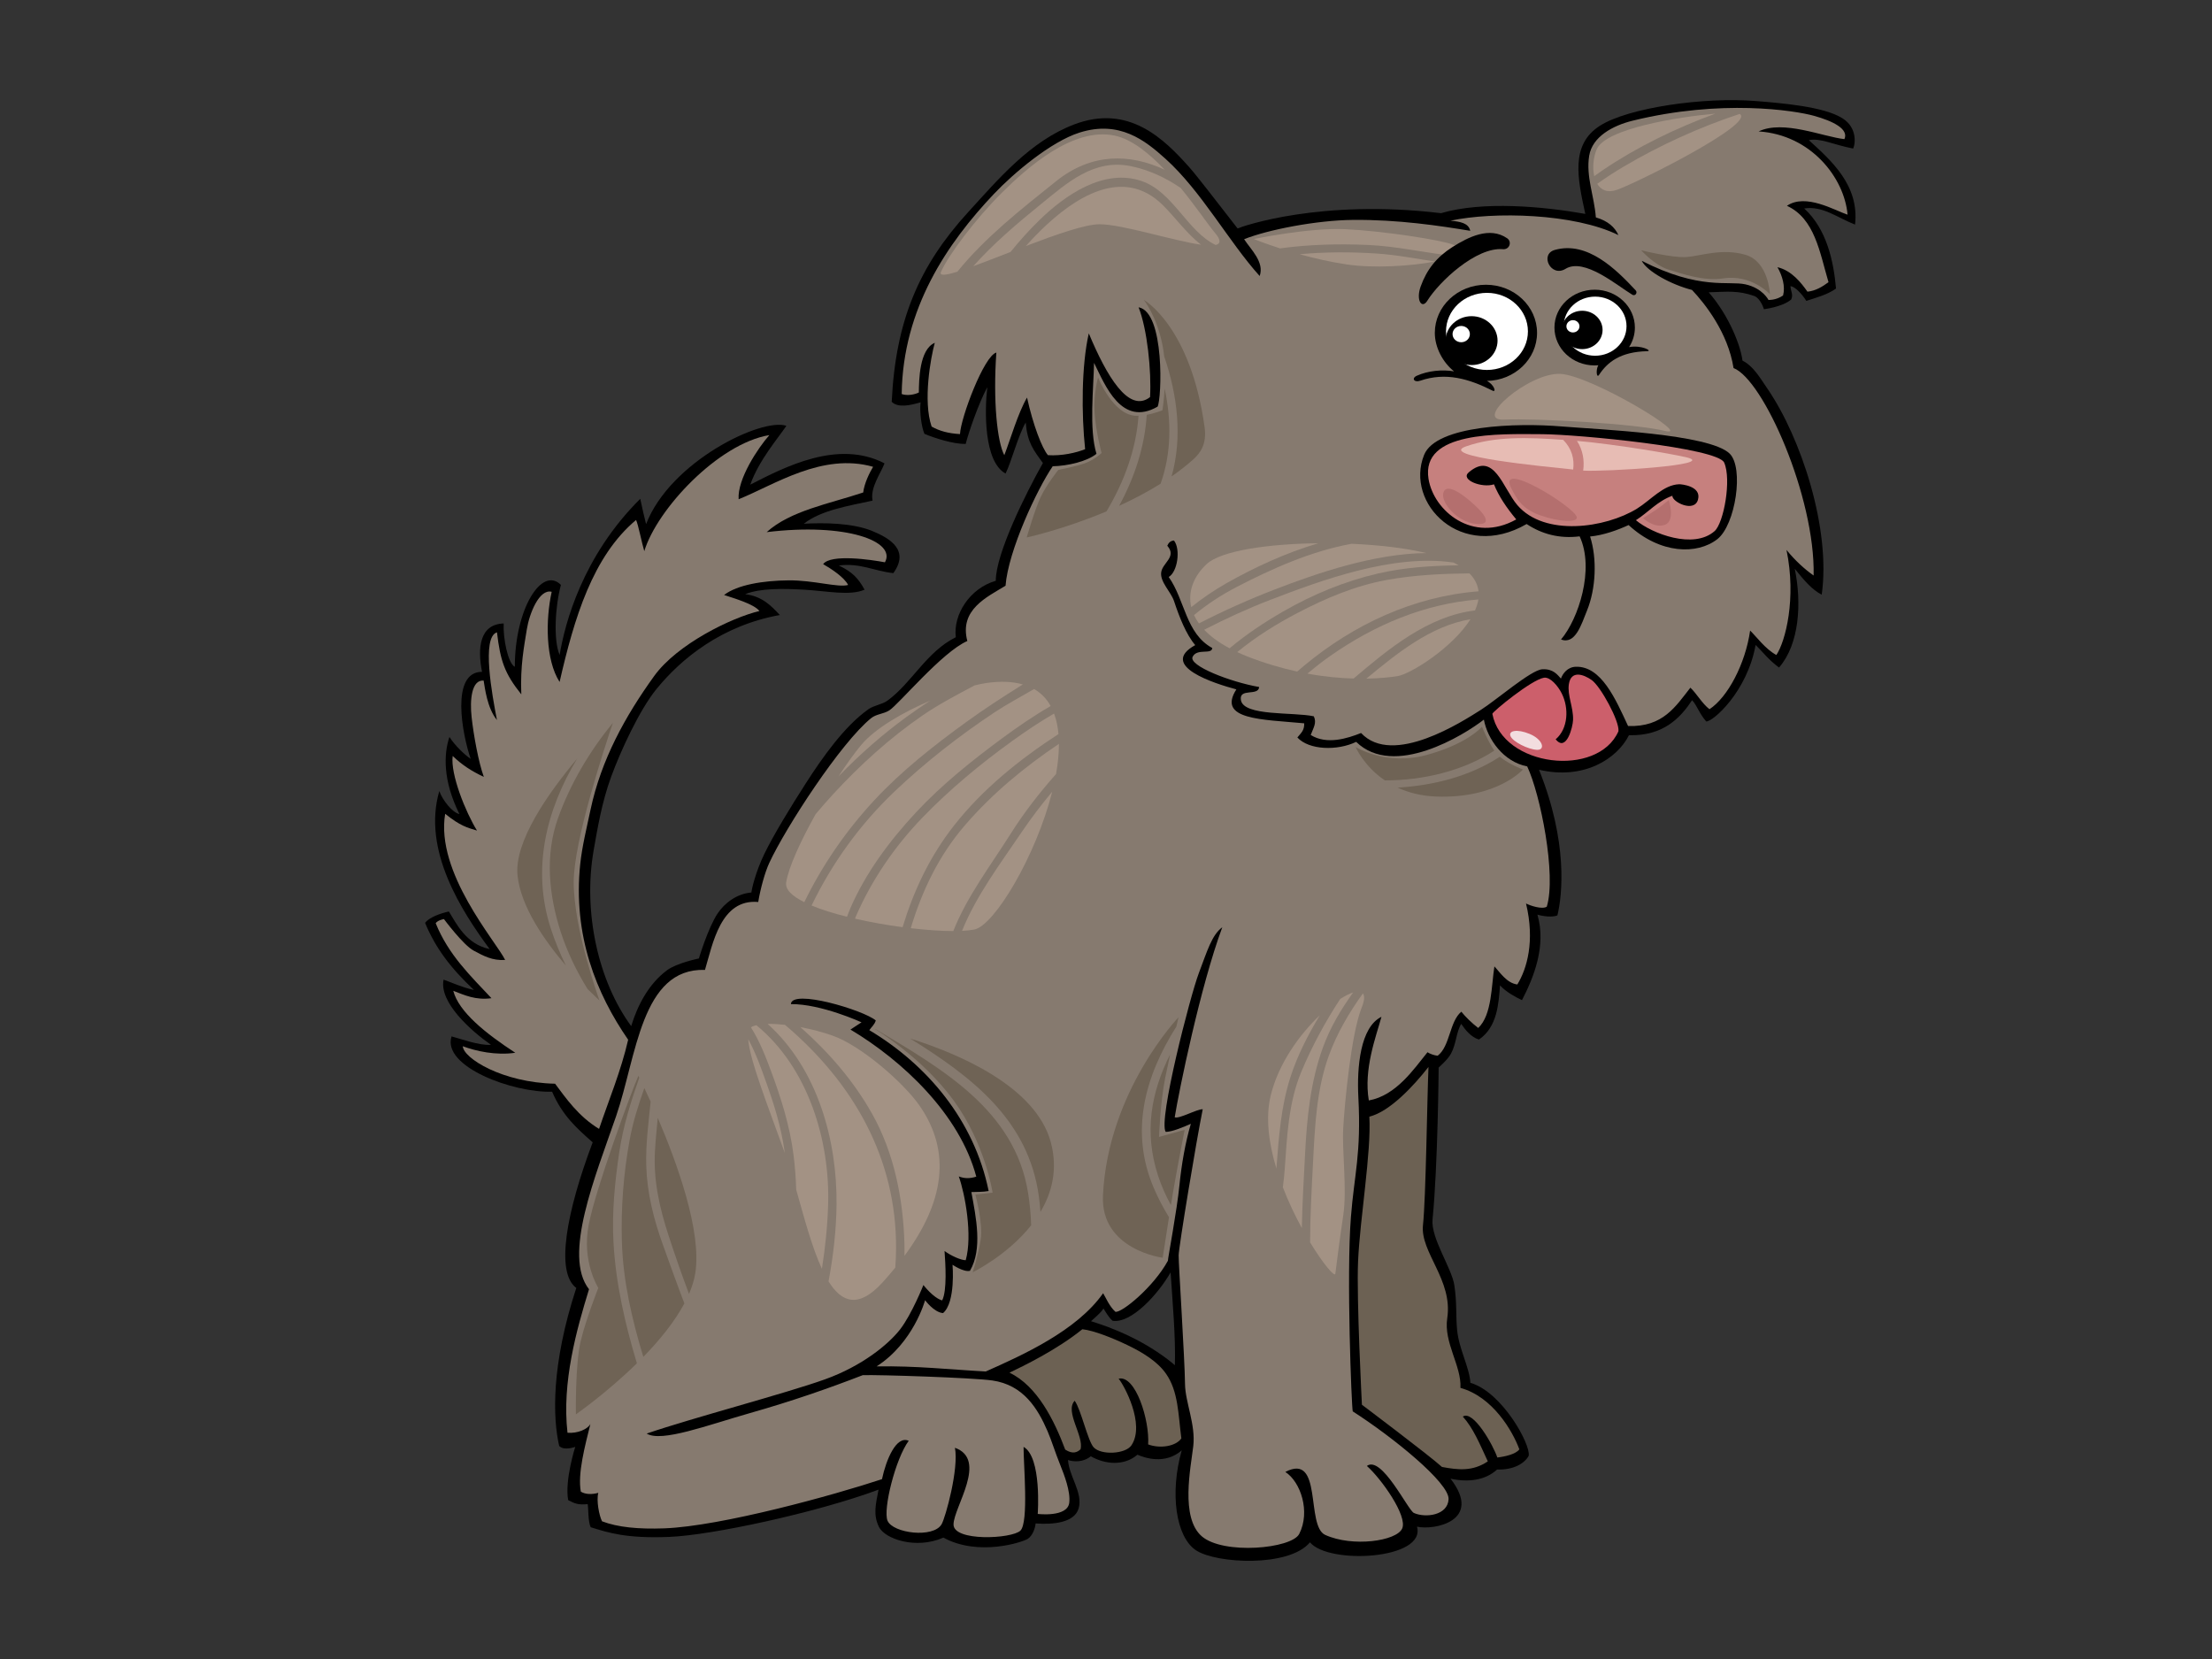 <?xml version="1.0" encoding="utf-8"?>
<!-- Generator: Adobe Illustrator 17.0.0, SVG Export Plug-In . SVG Version: 6.00 Build 0)  -->
<!DOCTYPE svg PUBLIC "-//W3C//DTD SVG 1.1//EN" "http://www.w3.org/Graphics/SVG/1.1/DTD/svg11.dtd">
<svg version="1.1" id="Layer_1" xmlns="http://www.w3.org/2000/svg" xmlns:xlink="http://www.w3.org/1999/xlink" x="0px" y="0px"
	 width="800px" height="600px" viewBox="0 0 800 600" enable-background="new 0 0 800 600" xml:space="preserve">
<rect x="0" y="0" width="800" height="600" fill="#333333" stroke="none"/>
<g>
	<path fill-rule="evenodd" clip-rule="evenodd" d="M670.904,81.225c1.599-14.188-8.57-23.12-16.719-30.541
		c4.251-0.827,8.548,1.559,16.012,3.046c0.657-1.063,1.863-7.328-3.814-10.932c-6.867-4.353-22.549-5.53-31.225-6.248
		c-18.82-1.551-46.168,2.375-56.464,8.889c-10.861,6.861-8.13,19.214-5.35,31.917c-15.347-2.704-36.987-4.709-52.183-0.258
		c-43.519-5.193-71.737,4.702-73.57,5.526c-7.459-9.579-14.621-18.94-17.464-22.134c-9.085-10.182-21.889-23.04-41.737-15.454
		c-15.879,6.079-27.376,19.787-38.264,31.711C332.384,96.168,323.91,116,322.499,145.308c2.245,2.305,6.711,1.289,10.444,0.201
		c-0.404,3.605,0.333,8.943,1.391,11.395c3.787,1.581,10.381,3.694,14.913,3.665c1.135-4.428,4.714-14.775,7.817-20.529
		c-0.966,8.451-1.296,26.867,6.608,31.221c2.038-3.971,4.559-13.839,7.287-18.45c0.622,7.279,2.78,9.936,6.229,14.64
		c-6.098,10.818-17.079,32.79-17.046,42.601c-9.44,2.704-15.472,12.269-14.462,20.409c-10.602,5.26-15.857,16.446-24.677,22.905
		c-1.923,1.413-4.908,1.716-6.908,3.122c-8.747,6.15-16.918,17.87-22.563,26.659c-5.634,8.744-11.811,18.908-15.063,25.612
		c-3.252,6.701-4.616,12.86-4.712,14.023c-5.268,0.438-9.691,3.796-12.217,7.581c-3.451,5.155-6.78,16.28-6.78,16.28
		s-7.98,1.615-11.543,4.27c-6.611,4.941-10.624,12.614-12.935,20.19c-11.89-16.18-17.535-41.198-13.549-63.768
		c1.309-7.336,2.865-17.087,6.33-26.501c3.375-9.2,10.149-23.984,16.334-31.6c8.913-10.987,23.668-23.046,44.645-26.801
		c-2.999-3.206-6.376-6.815-12.55-7.538c5.377-2.176,13.598-2.072,21.553-1.617c7.868,0.461,16.424,2.296,21.638-0.016
		c-2.253-4.091-4.349-6.364-9.303-8.743c7.721-0.993,12.741,2.001,19.698,2.761c5.912-8.156-0.922-12.496-7.661-15.261
		c-7.121-2.918-17.594-3.012-24.71-2.6c6.169-4.844,15.737-6.394,24.874-8.359c-0.968-4.686,3.061-10.064,4.322-13.482
		c-16.844-8.734-36.163,1.36-48.557,7.702c3.178-8.912,9.985-16.696,13.063-21.275c-8.837-3.064-42.007,12.872-50.74,35.556
		c-0.589-2.398-1.457-5.95-2.109-9.158c-20.904,20.755-27.285,45.149-29.157,56.472c-2.292-5.347-1.645-17.556,0.467-25.34
		c-6.902-6.935-16.675,8.675-16.675,29.621c-2.543-1.28-4.305-10.538-4.03-15.674c-8.714,0.262-9.535,8.922-7.827,17.489
		c-11.511,0-7.134,22.739-4.103,31.495c-2.245-1.572-5.563-4.665-7.691-7.934c-2.076,6.118-2.417,15.771,3.615,27.874
		c-2.576-0.51-6.136-5.057-7.274-8.313c-6.267,21.436,8.209,43.596,18.211,57.156c-8.578-1.82-11.996-9.177-14.757-13.603
		c-2.859,0.619-7.175,2.116-8.591,4.122c3.765,9.137,9.312,16.413,17.668,24.265c-4.212-0.915-7.636-2.544-10.981-3.736
		c-1.711,8.167,9.895,18.521,17.144,23.574c-4.357,0.322-11.11-2.245-14.263-3.05c-3.533,11.006,22.369,20.454,36.362,20.006
		c3.746,8.638,8.823,13.161,14.681,18.307c-9.549,25.324-13.53,47.014-5.934,52.669c-9.123,27.896-8.518,46.994-6.182,57.146
		c1.768,1.853,5.808,0.327,5.808,0.327s-3.841,11.982-2.57,19.242c2.161,1.168,3.593,1.836,7.069,1.457
		c0.319,1.926,0.101,6.324,1.088,8.365c6.504,1.994,12.689,4.087,28.197,3.508c15.513-0.573,53.747-8.853,75.909-17.103
		c-1.069,5.508-1.986,9.096,0.139,13.464c2.125,4.382,13.388,8.253,23.299,3.882c12.801,6.965,28.821,1.604,30.565,0.42
		c1.746-1.178,2.649-3.82,2.802-5.544c6.327,0.467,14.089-0.237,15.573-5.489c1.593-5.623-3.517-11.631-3.855-17.458
		c1.877,0.663,5.429,0.947,8.239-1.348c5.102,2.924,11.994,3.62,16.864-0.562c2.734,1.168,10.015,3.667,16.031-1.58
		c-4.39,15.368-2.172,31.339,5.184,36.169c7.344,4.823,33.621,6.207,41.181-2.9c6.872,8.182,42.089,6.177,38.708-5.669
		c6.038,1.394,24.025-1.959,12.138-17.354c6.504,1.419,12.653,0.557,16.831-3.315c5.969,0.205,9.964-2.215,11.448-4.976
		c0.731-4.087-9.582-23.01-21.092-26.372c-0.36-5.645-4.125-12.206-4.796-19.008c-0.543-5.47-0.014-9.573-1.009-16.26
		c-0.917-6.218-8.553-17.027-7.885-23.856c1.934-19.475,2.205-54.907,2.205-54.907s3.312-2.892,4.447-4.99
		c1.953-3.599,1.885-7.784,3.716-10.801c1.342,2.011,3.522,4.813,6.417,5.669c6.63-4.54,7.11-12.943,7.609-19.6
		c2.153,2.41,5.893,4.392,7.947,5.342c4.128-7.962,8.911-19.536,5.588-30.909c3.653,1.009,6.264,0.715,7.23,0.248
		c1.771-7.338,3.877-26.415-6.657-52.662c16.23,3.807,28.259-3.964,32.526-12.483c12.574,0.32,18.699-6.428,22.838-12.667
		c1.847,1.978,2.442,4.586,5.102,7.69c2.368,0.16,14.815-10.673,17.87-27.681c2.736,2.685,4.6,5.319,8.471,8.182
		c7.367-8.449,8.253-23.316,5.689-35.719c3.328,4.099,6.111,7.48,9.745,9.374c3.383-23.856-7.5-56.792-19.581-74.442
		c-2.96-4.33-5.132-8.189-9.08-10.232c-0.559-4.914-4.543-15.853-12.204-24.691c7.118-0.239,10.558-0.685,16.378,1.304
		c2.395,0.822,3.593,4.806,3.593,4.806s6.654-0.775,9.866-3.51c0.835-1.838-0.213-2.971-0.27-4.841
		c1.67,0.232,4.049,2.682,5.735,5.344c3.896-1.254,7.773-2.319,10.741-4.47c-0.887-9.902-3.345-21.478-11.513-28.955
		C659.246,74.359,664.566,78.779,670.904,81.225z M424.91,493.732c-8.253-6.987-18.912-12.395-30.333-15.898
		c0.873-0.854,3.738-3.14,4.493-4.608c0.638,0.919,1.738,3.072,3.301,4.444c6.761,1.094,16.569-9.691,20.989-17.496
		C424.064,470.828,425.226,483.695,424.91,493.732z"/>
	<path fill-rule="evenodd" clip-rule="evenodd" fill="#867A6F" d="M574.749,56.346c1.116-6.942,8.605-10.944,15.644-12.68
		c32.145-7.917,58.677-3.715,65.648-1.786c6.979,1.941,12.665,4.818,11.019,8.435c-7.882-0.874-22.072-7.058-31.034-2.787
		c18.961,1.232,31.015,16.776,32.174,30.117c-4.554-1.501-15.188-7.867-21.927-3.21c10.062,4.607,11.827,16.761,15.033,27.621
		c-2.215,1.633-4.622,3.127-7.609,3.429c-2.229-3.137-5.661-7.631-10.856-8.852c1.822,3.168,2.884,7.002,2.032,10.227
		c-2.567,1.794-5.279,1.611-5.279,1.611s-2.112-4.26-8.351-5.635c-6.25-1.383-16.443,2.221-37.486-8.507
		c1.896,3.789,10.575,8.589,18.187,10.537c4.701,4.964,12.995,15.45,15.019,28.246c10.763,4.129,29.563,46.606,28.963,75.027
		c-3.149-2.186-6.758-5.458-9.811-9.246c3.64,17.592-0.379,33.103-3.669,37.997c-4.014-2.174-7.233-6.672-9.486-8.838
		c-1.716,12.074-8.138,24.168-14.703,28.442c-2.657-2.034-4.693-5.735-6.905-7.784c-5.323,6.735-9.814,14.279-22.533,13.869
		c-4.526-9.76-9.688-21.741-18.931-21.439c-2.957,0.101-4.703,2.445-5.353,4.276c-1.258-1.356-2.786-3.622-6.807-3.361
		c-4.024,0.263-16.702,11.24-22.069,14.621c-6.627,4.177-31.907,20.709-43.407,8.423c-4.968,1.966-12.386,4.349-18.214,0.712
		c1.04-2.728,2.229-4.376,1.124-6.751c-7.317-1.603-25.354,0.049-26.363-5.853c-0.767-4.528,6.327-1.297,6.597-4.744
		c-10.346-1.792-25.689-7.727-24.058-10.938c1.626-3.213,6.913-0.619,7.096-3.163c-9.639-5.26-9.827-17.349-15.756-25.689
		c3.165-1.802,4.393-9.945,1.915-13.195c-1.361,0.098-1.991,0.906-2.431,1.895c3.577,4.053-1.773,6.156-2.204,9.647
		c-0.442,3.481,3.528,7.003,4.652,10.382c1.877,5.668,4.33,11.987,7.658,15.904c-13.453,7.474,7.102,13.936,14.88,16.011
		c-7.099,11.07,9.372,10.841,24.543,12.273c0.049,2.559-0.999,3.335-2.48,5.125c4.234,4.588,14.446,4.867,21.27,1.585
		c13.606,13.281,38.998-2.447,46.187-8.046c1.315,7.1,7.072,15.255,15.666,16.926c4.755,10.051,10.616,39.249,7.077,50.74
		c-1.73,1.053-5.961-0.377-7.508-1.168c3.282,13.622,0.325,23.655-3.138,29.288c-3.814-0.442-6.359-4.493-8.297-6.531
		c-1.097,6.836-0.849,17.619-5.858,22.265c-2.278-1.741-4.709-4.125-6.098-5.89c-4.316,3.566-4.068,12.539-8.572,15.936
		c-1.359-0.153-2.857-0.728-3.667-1.271c-4.919,6.054-11.317,15.655-21.221,17.439c-1.929-11.363,2.592-23.021,4.573-30.256
		c-7.661,3.746-8.924,18.167-8.357,29.078c1.075,20.59-1.468,27.714-2.69,43.325c-1.67,21.229,0.24,68.567,0.655,70.299
		c14.474,9.273,34.949,25.861,34.665,31.762c-0.284,5.898-8.392,6.845-12.544,4.982c-2.155-0.977-11.658-20.967-17.008-17.002
		c5.189,4.583,14.812,18.091,12.768,22.636c-2.046,4.545-17.914,6.804-27.831,2.305c-7.14-3.247-0.756-29.924-14.427-22.773
		c5.565,3.588,9.145,14.397,5.023,22.427c-2.753,5.35-27.422,7.612-35.246,0.84c-7.811-6.774-3.975-24.814-3.067-32.606
		c0.906-7.795-2.903-15.87-2.985-22.44c-0.098-9.191-2.352-43.537-2.305-46.58c0.046-3.034,6.36-41.232,8.714-52.822
		c-2.095-0.079-8.526,3.593-10.138,2.911c1.528-9.503,9.262-47.325,17.213-68.736c-3.812,2.829-5.424,8.525-8.518,16.675
		c-3.086,8.148-14.746,53.37-11.942,57.346c2.398-0.025,6.561-1.809,9.085-2.925c-2.016,6.829-3.383,14.784-4.122,22.192
		c-0.898,9.126-4.172,26.377-4.18,27.348c-5.192,9.505-16.675,18.885-18.983,18.454c-2.245-2.041-3.484-5.192-4.445-6.723
		c-9.505,13.573-29.228,22.443-42.446,28.303c-13.178-0.707-24.936-2.068-39.475-1.842c13.377-8.564,17.532-23.935,17.532-23.935
		s3.23,4.423,6.499,4.665c4.611-3.939,3.429-17.477,3.429-17.477s4.043,2.742,6.297,2.191c4.619-7.877,2.202-19.365,0.51-28.489
		c1.896-0.057,4.275-0.019,6.259-0.377c-5.241-25.632-22.304-45.715-43.164-58.177c0.723-1.067,1.921-2,2.335-3.517
		c-4.42-3.735-30.376-11.524-30.701-5.907c11.009-0.082,25.548,6.594,25.548,6.594s-2.518,1.667-3.997,2.616
		c18.689,11.148,39.462,30.519,45.505,53.196c-2.39,0.753-4.362,0.696-6.332-0.087c2.292,6.395,5.02,21.395,2.51,30.311
		c-1.776-0.022-5.315-1.599-7.661-3.342c0.327,4.573,0.971,14.293-0.857,17.878c-3.197-0.859-6.782-5.568-6.782-5.568
		s-4.188,10.564-8.422,16.037c-4.237,5.459-13.819,13.298-27.187,18.08c-14.329,5.14-48.105,13.993-64.472,19.611
		c5.29,3.293,22.069-3.061,37.377-7.418c15.303-4.349,28.431-8.932,40.766-13.707c5.699-0.202,39.909,0.919,46.842,1.918
		c11.273,1.615,16.443,10.133,19.99,18.334c1.531,3.56,2.728,7.617,4.63,12.315c1.364,3.419,3.73,9.437,3.22,13.587
		c-0.655,5.348-11.396,4.035-11.396,4.035s1.514-20.535-5.124-24.254c-0.063,5.918,1.94,27.307-1.146,30.295
		c-3.097,2.982-24.279,4.024-24.186-2.262c0.093-6.286,12.504-23.43,0.507-27.708c1.457,7.634-3.408,25.182-4.807,27.64
		c-2.952,5.164-17.619,3.287-19.559-1.242c-1.721-4.041,2.845-22.404,7.653-28.919c-4.483-2.052-8.176,6.845-9.666,13.873
		c-17.24,5.719-58.109,17.03-78.743,17.791c-9.393,0.338-16.792-0.379-22.5-2.546c-1.053-2.035-2.109-7.538-1.353-10.294
		c-2.341,0.646-4.701,0.584-6.324-0.44c-1.203-6.518,1.506-16.517,3.462-24.481c-0.958,1.91-4.706,3.514-8.283,3.181
		c-2.087-18.285,3.298-37.303,7.781-51.9c-9.576-12.152,2.333-40.935,9.781-62.546c7.448-21.6,9.047-53.687,32.158-52.945
		c2.818-9.4,5.65-25.771,19.262-24.561c0.788-4.817,2.442-10.797,3.991-14.127c6.021-12.982,25.959-43.584,36.853-52.368
		c1.874-1.516,4.532-1.49,6.57-2.811c3.481-2.244,19.125-21.149,28.207-25.08c-2.974-11.348,7.102-15.885,13.821-19.993
		c0.977-12.667,11.391-34.895,17.054-43.205c5.546-0.108,12.594-1.833,15.829-4.507c-2.734-9.007-1.04-23.713-0.876-32.903
		c4.071,8.264,9.983,23.275,22.975,15.851c1.514-2.678,2.693-34.24-6.867-35.937c3.135,7.896,4.69,23.062,4.152,32.472
		c-7.715,6.024-15.726-7.646-22.159-23.047c-2.665,11.719-2.674,29.177-1.326,41.892c-3.26,1.312-8.485,2.492-13.447,2.161
		c-2.147-2.499-5.377-10.928-7.563-20.834c-3.29,5.634-6.002,15.123-8.215,20.848c-2.565-4.798-4.114-19.525-2.881-37.119
		c-4.455,1.158-12.886,23.591-13.15,29.484c-4.169-0.232-7.445-1.114-10.261-2.724c-3.176-9.305-0.344-24.908,1.146-30.297
		c-5.625,2.42-5.699,13.547-5.77,17.975c-1.449,0.753-4.256,1.29-6.196,0.559c0.409-31.029,16.544-54.638,33.386-72.403
		c7.036-7.434,20.519-18.845,30.9-22.144c14.484-4.593,23.809,2.869,31.116,9.47c13.049,11.766,22.838,29.952,34.06,42.391
		c1.803-5.028-3.222-9.597-5.626-13.311c8.72-3.47,26.249-6.858,39.363-6.98c16.375-0.154,31.452,2.136,42.425,3.945
		c-0.609-2.839-3.678-3.333-7.156-3.653c15.543-3.361,44.784-2.678,60.745,5.206c-1.299-2.84-3.743-5.111-8.163-6.405
		C576.61,71.042,573.532,63.869,574.749,56.346z"/>
	<path fill-rule="evenodd" clip-rule="evenodd" fill="#867A6F" d="M233.015,199.329c4.597-15.158,26.748-38.916,45.232-41.968
		c-4.051,4.581-11.625,15.9-11.112,23.2c12.998-5.23,30.265-16.956,48.631-11.737c-1.364,2.274-3.167,5.983-3.579,9.29
		c-12.334,4.107-26.347,6.594-34.911,14.34c28.854-3.492,46.973,3.335,42.774,10.913c-4.875-0.935-19.638-3.106-22.35,0.667
		c2.753,1.548,7.691,4.773,9.033,7.534c-3.762,1.011-12.348-1.747-21.531-1.674c-9.181,0.079-18.53,1.597-23.335,5.29
		c3.457,1.165,10.837,3.248,12.793,5.799c-10.152,2.412-29.741,11.966-38.073,23.519c-10.449,14.482-19.18,30.293-23.002,48.305
		c-1.361,6.403-3.066,13.351-3.729,19.62c-2.723,25.947,5.858,47.001,17.327,63.609c-2.595,11.303-6.998,21.81-10.523,32.245
		c-7.503-4.551-11.961-11.085-15.906-16.34c-19.12-0.404-33.192-9.249-33.375-13.557c4.652,1.757,12.026,3.411,18.975,2.363
		c-10.722-6.998-20.449-14.782-22.421-22.401c4.125,1.577,8.1,3.458,13.813,2.667c-7.405-7.913-15.521-15.58-20.176-27.133
		c0.808-1.131,2.988-1.477,2.988-1.477s6.982,9.381,10.714,11.382c3.716,1.996,6.804,3.683,11.429,3.397
		c-3.326-6.737-25.253-31.588-21.698-52.857c5.478,4.44,8.163,5.059,11.511,6.061c-4.054-6.536-9.677-20.39-8.793-26.976
		c3.418,3.281,6.744,5.42,11.271,7.578c-1.899-5.109-3.732-15.286-4.423-21.579c-0.701-6.298-0.016-13.633,4.346-13.267
		c0.434,2.498,1.244,9.912,4.815,14.272c-1.738-8.998-5.65-30.012,0.008-31.723c1.23,10.29,2.685,14.78,8.801,22.437
		c-0.439-10.294,1.05-17.535,1.984-23.455c0.906-5.727,4.488-14.801,9.006-13.64c-2.223,10.022-2.289,24.589,2.857,32.602
		c5.282-23.13,12.002-45.461,27.654-58.579C230.802,189.593,232.142,196.475,233.015,199.329z"/>
	<path fill-rule="evenodd" clip-rule="evenodd" fill="#CC5F6B" d="M568.919,260.367c0.15-4.609-2.128-8.885-1.517-12.917
		c0.78-5.135,5.29-3.603,8.264-1.495c3.217,2.271,10.119,14.894,9.669,18.506c-7.424,16.906-41.923,13.052-45.606-6.306
		c0.21-0.861,14.11-12.28,18.645-13.044c2.237-0.377,5.056,2.9,6.444,5.661c2.674,5.286,2.357,12.764-2.185,16.602
		C566.463,272.168,568.84,262.978,568.919,260.367z"/>
	<path fill-rule="evenodd" clip-rule="evenodd" fill="#6C6153" d="M521.507,530.544c-4.589-4.171-28.95-22.5-28.95-22.5
		s-1.994-38.406-1.394-51.804c0.679-15.584,4.832-39.581,4.079-52.396c7.301-1.752,15.966-11.017,21.39-17.966
		c-0.485,10.888-0.93,47.352-1.994,57.193c-1.061,9.854,10.878,19.802,8.777,33.664c-1.348,8.837,5.211,17.27,4.772,25.215
		c11.683,3.225,18.852,15.559,21.302,22.224c-1.236,1.752-5.235,2.641-7.966,2.952c-1.408-4.286-8.695-17.338-12.479-14.798
		c3.732,4.114,5.997,9.612,9.041,16.198C532.565,532.239,527.365,531.625,521.507,530.544z"/>
	<path fill-rule="evenodd" clip-rule="evenodd" fill="#6C6153" d="M391.442,480.737c4.147,0.442,11.031,3.203,16.34,5.751
		c5.301,2.551,10.826,5.849,13.985,10.425c4.406,6.381,4.33,14.514,5.489,23.3c-1.965,2.848-7.601,3.809-12.015,2.18
		c0.576-8.733-4.543-25.184-10.679-23.779c1.921,2.256,9.702,16.457,4.652,24.08c-2.136,3.233-11,3.645-13.669,0.761
		c-2.142-2.313-4.54-13.581-6.867-16.861c-3.702,3.893,3.424,12.779,2.109,17.562c-1.209,1.119-2.799,1.861-5.539,0.109
		c-3.899-10.436-10.081-23.016-20.154-27.818C369.864,494.152,382.079,488.314,391.442,480.737z"/>
	<path fill-rule="evenodd" clip-rule="evenodd" d="M564.556,231.286c5.192,1.936,7.366-5.439,9.423-10.508
		c3.203-7.868,3.686-18.704,1.102-26.745c4.796-0.438,10.078-2.36,13.925-4.146c11.467,10.582,24.836,10.766,32.093,5.106
		c6.583-5.141,9.702-25.854,4.439-30.951c-7.372-7.154-47.505-8.704-60.849-9.819c-16.037-1.333-45.262-0.486-49.633,10.273
		c-7.118,17.558,13.557,38.644,37.069,25.024c5.459,3.605,11.802,5.382,19.169,4.458
		C576.823,205.811,570.82,223.965,564.556,231.286z"/>
	<path fill-rule="evenodd" clip-rule="evenodd" fill="#C6807E" d="M516.648,173.224c-2.813-17.36,25.302-16.271,41.123-16.196
		c13.041,0.075,63.424,4.937,65.8,10.273c2.707,6.085-0.133,21.823-3.462,24.779c-7.56,6.699-22.62,0.955-28.456-3.944
		c4.493-2.848,7.767-6.882,13.186-8.842c-0.213,2.182,7.915,6.269,9.263,1.419c1.378-4.986-6.152-5.596-6.794-5.578
		c-5.738,0.179-10.313,5.762-15.245,8.814c-11.418,7.063-33.446,10.219-43.273-1.241c-5.287-6.169-8.425-19.701-17.616-11.863
		c-3.154,2.69,4.815,5.765,9.145,4.321c1.711,4.26,4.512,8.437,8.057,12.688C532.627,196.668,518.52,184.76,516.648,173.224z"/>
	<path fill-rule="evenodd" clip-rule="evenodd" fill="#E7BCB4" d="M530.142,161.465c10.444-3.686,22.189-3.327,35.203-2.388
		c3.129,3.151,4.109,6.937,3.618,10.737C557.411,168.6,520.036,165.031,530.142,161.465z"/>
	<path fill-rule="evenodd" clip-rule="evenodd" fill="#E7BCB4" d="M570.337,159.454c14.282,1.263,35.042,4.811,39.775,5.99
		c11.202,2.776-29.771,5.225-37.533,4.761C573.085,166.475,572.463,162.759,570.337,159.454z"/>
	<path fill-rule="evenodd" clip-rule="evenodd" fill="#B46F6E" d="M546.648,176.723c1.787,3.437,3.58,7.226,10.381,9.64
		c6.799,2.412,13.595,2.753,13.238,0.692C569.639,183.392,540.929,165.701,546.648,176.723z"/>
	<path fill-rule="evenodd" clip-rule="evenodd" fill="#B46F6E" d="M531.263,180.849c-4.272-3.558-8.589-5.848-9.301-2.406
		c-0.718,3.442,5.012,10.329,11.81,11.018C540.569,190.15,536.635,185.332,531.263,180.849z"/>
	<path fill-rule="evenodd" clip-rule="evenodd" fill="#B46F6E" d="M603.543,180.849c0,0-2.862,2.415-5.009,3.794
		c-2.15,1.378-4.294,2.749-4.294,2.749s3.934,3.79,7.868,2.415C606.05,188.43,603.543,180.849,603.543,180.849z"/>
	<path fill-rule="evenodd" clip-rule="evenodd" fill="#F2DDDF" d="M553.179,265.417c-4.491-1.854-7.757-1.196-6.87,0.846
		c0.876,2.034,6.341,4.758,9.516,4.925C559.004,271.357,558.12,267.45,553.179,265.417z"/>
	<path fill-rule="evenodd" clip-rule="evenodd" fill="#6F6355" d="M423.205,381.295c-0.644,2.957-1.29,6.005-1.82,8.665
		c-1.765,8.908-2.205,21.218-2.205,21.218l9.26-2.548c0,0-2.644,13.579-3.967,21.218c-0.289,1.637-0.627,3.735-0.993,6.002
		c-1.891-3.451-3.47-7.028-4.652-10.659C413.716,409.519,416.237,395.152,423.205,381.295z"/>
	<path fill-rule="evenodd" clip-rule="evenodd" fill="#6F6355" d="M426.236,367.896c0,0-0.308,1.304-0.783,3.377
		c-11.475,18.146-16.902,38.098-8.133,58.461c1.558,3.615,3.38,7.118,5.457,10.485c-1.152,7.265-2.273,14.662-2.273,14.662
		s-22.519-2.884-21.602-22.495C400.661,394.628,426.236,367.896,426.236,367.896z"/>
	<path fill-rule="evenodd" clip-rule="evenodd" fill="#6F6355" d="M375.727,432.766c-3.708-27.665-24.284-43.347-46.582-57.182
		c16.962,5.317,45.423,17.117,50.904,37.555c2.611,9.775,0.382,18.222-3.757,25.157
		C376.148,436.411,375.968,434.556,375.727,432.766z"/>
	<path fill-rule="evenodd" clip-rule="evenodd" fill="#6F6355" d="M371.807,431.345c0.598,3.71,0.998,7.702,1.129,11.805
		c-8.692,10.943-21.136,16.981-21.136,16.981s1.915-5.997,2.873-11.75c0.955-5.762-1.918-16.356-1.918-16.356l6.226-0.688
		c0,0-2.638-17.739-14.127-33.402c-11.489-15.671-28.478-25.799-28.478-25.799s0.136,0.035,0.333,0.077
		C340.994,386.751,367.019,401.634,371.807,431.345z"/>
	<path fill-rule="evenodd" clip-rule="evenodd" fill="#6F6355" d="M249.191,467.955c-2.66-7.05-5.118-14.135-7.396-21.117
		c-3.29-10.043-5.538-20.086-4.908-30.679c0.229-3.967,0.614-7.923,0.998-11.879c6.867,16.018,15.99,41.017,13.573,56.205
		C251.062,462.946,250.268,465.451,249.191,467.955z"/>
	<path fill-rule="evenodd" clip-rule="evenodd" fill="#6F6355" d="M227.714,412.323c1.2-6.619,3.165-12.694,5.323-18.801
		c0.647,1.361,1.427,3.034,2.275,4.903c-0.772,7.721-1.811,15.45-1.582,23.188c0.281,9.805,2.666,19.27,5.999,28.529
		c2.532,7.044,5.08,14.171,7.787,21.259c-3.604,6.75-9.085,13.423-14.847,19.338c-4.131-13.595-7.317-27.452-7.751-41.502
		C224.533,436.99,225.506,424.39,227.714,412.323z"/>
	<path fill-rule="evenodd" clip-rule="evenodd" fill="#6F6355" d="M210.021,485.021c2.03-8.365,6.37-19.24,6.37-19.24
		s-6.081-9.473-3.476-22.863c2.608-13.388,15.358-47.96,17.968-53.821c0,0,0.123,0.237,0.322,0.652
		c-3.113,8.88-5.828,17.496-7.265,27.13c-1.58,10.577-2.657,21.662-2.071,32.357c0.824,14.978,4.174,29.512,8.476,43.821
		c-10.973,10.769-22.066,18.46-22.066,18.46S207.988,493.391,210.021,485.021z"/>
	<path fill-rule="evenodd" clip-rule="evenodd" fill="#6F6355" d="M201.822,295.867c4.406-12.302,11.363-24.156,19.834-34.433
		c-2.832,8.365-14.168,42.641-14.168,57.608c0,17.109,9.312,42.776,9.312,42.776s-1.702-1.522-4.294-4.113
		c-4.057-6.556-7.383-13.473-9.707-20.649C198.497,323.778,197.031,309.25,201.822,295.867z"/>
	<path fill-rule="evenodd" clip-rule="evenodd" fill="#6F6355" d="M208.76,274.336c-11.238,18.601-16.541,39.931-9.571,61.428
		c1.492,4.604,3.345,9.085,5.462,13.445c-7.667-8.947-16.329-21.306-17.48-32.608C185.922,304.352,198.341,286.741,208.76,274.336z"
		/>
	<path fill-rule="evenodd" clip-rule="evenodd" fill="#6F6355" d="M640.118,106.395c0,0-6.777-7.328-16.94-5.699
		c-6.731,1.074-14.812-1.629-19.895-3.257c-5.077-1.629-9.732-6.93-9.732-6.93s11.429,2.859,16.509,2.446
		c5.077-0.406,12.695-3.251,21.166-0.819C639.687,94.581,640.118,106.395,640.118,106.395z"/>
	<path fill-rule="evenodd" clip-rule="evenodd" fill="#6F6355" d="M411.765,150.362c-0.857,12.089-5.132,23.781-11.584,34.582
		c-15.527,6.54-28.868,9.445-28.868,9.445s2.955-10.187,5.075-14.669c2.117-4.478,6.357-9.775,6.357-9.775s6.346-1.219,9.737-2.442
		c3.386-1.224,5.92-3.667,5.92-3.667s-2.112-7.743-2.537-14.666c-0.428-6.928,1.269-12.632,1.269-12.632s5.508,13.85,13.972,13.85
		C411.323,150.389,411.542,150.366,411.765,150.362z"/>
	<path fill-rule="evenodd" clip-rule="evenodd" fill="#6F6355" d="M414.733,150.027c3.173-0.581,5.681-1.668,5.681-1.668
		s0.529-3.249,0.797-7.823c2.486,11.581,2.458,23.406-1.465,34.398c-4.875,3.065-9.988,5.706-14.995,8.001
		C410.385,172.566,414.016,161.467,414.733,150.027z"/>
	<path fill-rule="evenodd" clip-rule="evenodd" fill="#6F6355" d="M421.025,128.818c-0.142-1.38-0.338-2.757-0.611-4.086
		c-2.12-10.594-6.766-16.299-6.766-16.299s16.932,9.448,22.009,46.034c0.846,6.109-1.449,9.343-4.231,11.811
		c-2.412,2.144-5.006,4.148-7.702,6.025C427.674,158.228,425.925,143.113,421.025,128.818z"/>
	<path fill-rule="evenodd" clip-rule="evenodd" fill="#6F6355" d="M500.851,282.24c-7.694-5.238-10.586-12.085-10.586-12.085
		s11,6.93,25.82,2.857c14.817-4.075,19.895-10.186,19.895-10.186s2.011,5.006,4.455,8.657
		C529.072,278.868,514.583,282.259,500.851,282.24z"/>
	<path fill-rule="evenodd" clip-rule="evenodd" fill="#6F6355" d="M542.43,273.678c3.249,2.708,8.365,4.624,8.365,4.624
		s-9.312,10.592-31.326,9.777c-5.585-0.2-10.206-1.466-14.012-3.223C518.582,284.084,531.754,280.686,542.43,273.678z"/>
	<path fill-rule="evenodd" clip-rule="evenodd" fill="#A39284" d="M525.998,92.577c-10.408-1.059-20.677-3.533-31.222-3.984
		c-10.692-0.457-21.289-0.209-31.83,1.241c-5.795-1.873-9.47-3.389-9.47-3.389s19.739-4.154,32.99-3.563
		c13.257,0.592,34.815,3.878,39.159,5.638C529.067,89.915,528.688,91.338,525.998,92.577z"/>
	<path fill-rule="evenodd" clip-rule="evenodd" fill="#A39284" d="M497.659,91.677c7.175,0.458,14.228,1.829,21.305,2.908
		c-8.902,1.72-22.415,2.472-31.882,1.054c-6.13-0.914-11.993-2.282-17.071-3.691C479.191,91.097,488.43,91.085,497.659,91.677z"/>
	<path fill-rule="evenodd" clip-rule="evenodd" fill="#A39284" d="M381.975,65.516c-12.736,10.205-25.676,20.33-35.729,32.745
		c-4.193,1.303-6.613,1.6-5.923,0.051c2.777-6.23,12.643-19.289,21.897-28.484c9.249-9.2,25.894-24.031,41.003-20.766
		c6.103,1.318,12.378,6.395,18.012,12.332C408.573,55.476,394.749,55.278,381.975,65.516z"/>
	<path fill-rule="evenodd" clip-rule="evenodd" fill="#A39284" d="M376.461,73.84c9.418-7.641,19.172-16.555,32.627-13.725
		c6.66,1.397,12.536,4.199,17.922,7.86c5.645,6.893,10.122,13.58,12.283,16.095c2.374,2.746,2.191,4.094,0.36,4.541
		c-10.31-5.002-15.349-19.156-26.688-23.103c-13.745-4.785-27.864,5.129-37.063,14.116c-3.729,3.642-7.186,7.489-10.427,11.497
		c-4.856,1.885-9.516,3.709-13.499,5.169C359.246,88.145,367.706,80.941,376.461,73.84z"/>
	<path fill-rule="evenodd" clip-rule="evenodd" fill="#A39284" d="M376.549,83.175c11.772-11.501,29.482-23.377,43.999-8.99
		c4.54,4.5,8.638,10.284,13.811,14.318c-9.994-1.408-28.53-7.399-36.687-7.399c-5.189,0-15.879,3.768-26.652,7.878
		C372.797,86.993,374.625,85.046,376.549,83.175z"/>
	<path fill-rule="evenodd" clip-rule="evenodd" fill="#A39284" d="M579.818,61.433c-1.083,0.734-2.164,1.487-3.244,2.267
		c-0.679-2.979-0.352-6.643,0.849-9.598c3.11-7.653,29.706-11.834,42.976-13.014C606.034,46.359,592.109,53.134,579.818,61.433z"/>
	<path fill-rule="evenodd" clip-rule="evenodd" fill="#A39284" d="M587.22,60.26c13.112-7.74,27.291-14.206,41.947-19.063
		c5.92,3.38-36.589,24.679-44.348,27.444c-3.473,1.237-5.809,0.082-7.159-2.162C580.858,64.184,584.107,62.105,587.22,60.26z"/>
	<path fill-rule="evenodd" clip-rule="evenodd" fill="#A39284" d="M602.075,155.83c-10.55-2.604-46.506-4.618-58.066-4.072
		c-11.554,0.546,9.031-17.087,20.293-16.541C575.578,135.759,613.062,158.543,602.075,155.83z"/>
	<path fill-rule="evenodd" clip-rule="evenodd" fill="#A39284" d="M443.762,210.814c-4.63,2.625-8.946,5.553-12.927,8.76
		c-1.364-5.814,1.105-11.446,5.593-15.59c5.241-4.845,22.276-7.305,40.359-7.508C465.056,199.925,453.636,205.234,443.762,210.814z"
		/>
	<path fill-rule="evenodd" clip-rule="evenodd" fill="#A39284" d="M447.184,212.325c12.599-6.549,27.021-13.019,41.611-15.659
		c10.048,0.438,19.687,1.566,27.056,3.361c-18.959,0.169-39.522,7.279-54.743,13.135c-9.393,3.611-18.574,7.736-27.509,12.303
		c-0.72-1-1.304-2.001-1.765-3.011C436.478,218.592,441.634,215.216,447.184,212.325z"/>
	<path fill-rule="evenodd" clip-rule="evenodd" fill="#A39284" d="M498.246,207.444c-12.056,2.812-23.504,7.57-34.155,13.699
		c-6.602,3.8-13.344,8.226-19.392,13.328c-3.942-2.106-6.968-4.368-9.191-6.714c7.795-4.019,15.789-7.679,23.998-10.842
		c18.037-6.934,44.501-16.752,66.234-13.448c0.639,0.312,1.214,0.641,1.779,0.977C517.666,204.597,507.808,205.214,498.246,207.444z
		"/>
	<path fill-rule="evenodd" clip-rule="evenodd" fill="#A39284" d="M471.722,240.694c-0.857,0.704-1.721,1.435-2.589,2.184
		c-5.718-1.248-11.808-3.022-18.165-5.519c-1.236-0.493-2.395-0.997-3.511-1.517c6.807-5.611,14.471-10.325,21.728-14.117
		c10.228-5.357,20.964-9.913,32.48-11.994c9.871-1.787,19.804-2.245,29.779-2.361c2.011,2.023,3.02,4.215,3.288,6.49
		C511.314,215.671,489.54,225.867,471.722,240.694z"/>
	<path fill-rule="evenodd" clip-rule="evenodd" fill="#A39284" d="M489.551,245.397c-4.935-0.139-10.556-0.636-16.735-1.775
		c2.731-2.262,5.508-4.455,8.403-6.478c16.004-11.172,33.937-18.766,53.455-20.345c-0.194,1.318-0.641,2.644-1.219,3.978
		C516.419,222.81,502.09,234.742,489.551,245.397z"/>
	<path fill-rule="evenodd" clip-rule="evenodd" fill="#A39284" d="M531.812,223.948c-6.485,10.34-21.635,19.819-26.393,20.587
		c-2.717,0.435-6.575,0.817-11.246,0.898C505.173,236.342,517.352,226.389,531.812,223.948z"/>
	<path fill-rule="evenodd" clip-rule="evenodd" fill="#A39284" d="M466.77,389.351c-3.536,10.867-4.272,22.02-5.143,33.268
		c-2.747-9.072-4.019-18.451-2.022-26.568c2.848-11.53,10.446-21.962,17.728-28.871C473.058,374.253,469.266,381.674,466.77,389.351
		z"/>
	<path fill-rule="evenodd" clip-rule="evenodd" fill="#A39284" d="M464.644,422.808c0.827-11.737,1.348-24.019,5.95-35.072
		c3.86-9.268,8.605-18.017,14.105-26.442c1.74-1.121,3.347-1.941,4.668-2.341c-4.401,6.166-8.289,12.659-10.869,19.764
		c-4.603,12.602-5.836,25.659-6.518,38.922c-0.456,8.826-0.982,17.674-1.16,26.497c-2.412-4.425-4.829-9.459-6.859-14.741
		C464.254,427.132,464.497,424.933,464.644,422.808z"/>
	<path fill-rule="evenodd" clip-rule="evenodd" fill="#A39284" d="M474.884,420.279c0.674-12.91,1.233-26.194,5.713-38.504
		c2.988-8.185,7.298-15.499,12.31-22.483c0.674,0.854,0.622,2.516-0.445,5.14c-3.784,9.383-6.185,34.829-6.663,43.538
		c-0.477,8.706,1.43,22.004,0,31.615c-1.43,9.628-2.382,17.417-2.856,21.084c-0.18,1.353-4.314-3.424-9.129-11.341
		C473.825,439.674,474.387,429.973,474.884,420.279z"/>
	<path fill-rule="evenodd" clip-rule="evenodd" fill="#A39284" d="M277.221,391.771c2.84,7.958,5.279,15.933,6.482,24.303
		c0.046,0.289,0.073,0.584,0.12,0.884c-6.488-18.004-12.662-33.604-13.216-41.112C273.377,380.897,275.327,386.446,277.221,391.771z
		"/>
	<path fill-rule="evenodd" clip-rule="evenodd" fill="#A39284" d="M324.073,451.589c-0.017,2.278-0.12,4.562-0.267,6.845
		c-1.481,1.809-3.015,3.618-4.687,5.443c-8.673,9.481-14.727,7.186-19.461-0.447c1.719-9.189,2.794-18.574,2.892-27.7
		c0.237-23.242-6.788-49.103-24.915-65.413c1.863-0.046,4.011,0.076,6.267,0.33C308.574,391.55,324.273,418.852,324.073,451.589z"/>
	<path fill-rule="evenodd" clip-rule="evenodd" fill="#A39284" d="M327.096,449.632c-0.461-16.039-3.694-32.606-11.693-46.825
		c-6.72-11.953-15.668-22.246-25.93-31.332c3.904,0.731,7.926,1.768,11.546,3.039c10.479,3.661,25.777,17.128,31.438,25.209
		c11.849,16.902,8.94,35.162-5.353,54.478C327.124,452.672,327.145,451.152,327.096,449.632z"/>
	<path fill-rule="evenodd" clip-rule="evenodd" fill="#A39284" d="M273.562,370.783c18.85,15.464,26.655,41.942,25.943,64.946
		c-0.237,7.696-1.028,15.467-2.254,23.16c-3.626-7.847-6.471-18.675-9.298-28.647c-0.12-4.21-0.442-8.392-0.96-12.501
		c-1.329-10.526-4.477-20.517-8.174-30.464c-1.983-5.334-4.133-10.807-7.205-15.666c0.123-0.098,0.218-0.24,0.36-0.305
		C272.422,371.088,272.965,370.927,273.562,370.783z"/>
	<path fill-rule="evenodd" clip-rule="evenodd" fill="#A39284" d="M369.45,301.021c3.451-5.117,7.175-9.99,11.098-14.69
		c-5.877,23.257-20.907,48.363-28.145,49.838c-1.203,0.243-2.723,0.405-4.464,0.486C353.037,323.862,362.176,311.813,369.45,301.021
		z"/>
	<path fill-rule="evenodd" clip-rule="evenodd" fill="#A39284" d="M349.059,298.377c9.887-11.436,21.431-20.959,33.915-29.356
		c0,3.446-0.36,7.122-1.034,10.91c-6.062,6.843-11.658,14.042-16.531,21.776c-6.952,11.048-15.72,22.537-20.637,35.024
		c-4.357-0.004-9.707-0.371-15.385-1.038C333.459,322.224,339.485,309.446,349.059,298.377z"/>
	<path fill-rule="evenodd" clip-rule="evenodd" fill="#A39284" d="M309.526,331.452c5.702-13.139,13.961-25.253,24.02-35.688
		c9.808-10.178,21.005-19.469,32.554-27.786c4.867-3.511,9.893-6.894,15.118-9.916c0.835,2.241,1.361,4.727,1.59,7.418
		c-14.184,9.243-27.414,19.89-37.745,33.05c-8.875,11.31-14.653,23.722-18.631,36.8c-5.716-0.762-11.652-1.81-17.213-3.077
		C309.327,331.991,309.414,331.719,309.526,331.452z"/>
	<path fill-rule="evenodd" clip-rule="evenodd" fill="#A39284" d="M327.956,259.202c-8.878,6.461-17.125,13.753-24.715,21.605
		c2.982-4.555,5.866-8.564,8.237-11.39c5.061-6.036,15.101-11.815,24.934-16.022C333.551,255.267,330.727,257.186,327.956,259.202z"
		/>
	<path fill-rule="evenodd" clip-rule="evenodd" fill="#A39284" d="M294.979,294.461c2.065-2.448,4.155-4.874,6.338-7.234
		c9.715-10.534,20.44-20.313,32.371-28.509c5.94-4.076,12.386-7.424,18.773-10.833c1.552-0.378,2.996-0.677,4.253-0.863
		c5.345-0.771,9.674-0.508,13.224,0.52c-0.243,0.139-0.488,0.278-0.72,0.43c-6.728,4.207-13.38,8.526-19.786,13.176
		c-11.742,8.519-23.362,17.649-33.184,28.225c-10.376,11.172-18.863,23.574-25.37,36.915c-4.362-2.179-6.94-4.578-6.55-7.118
		C285.182,313.638,289.618,304.047,294.979,294.461z"/>
	<path fill-rule="evenodd" clip-rule="evenodd" fill="#A39284" d="M323.421,286.357c11.118-10.588,23.378-20.164,36.245-28.712
		c4.404-2.923,9.44-5.587,14.334-8.447c2.6,1.507,4.578,3.587,5.994,6.148c-6.068,3.488-11.854,7.463-17.456,11.593
		c-10.948,8.069-21.921,16.859-31.149,26.756c-9.653,10.352-18.255,21.897-23.85,34.789c-0.442,1.024-0.808,2.055-1.203,3.078
		c-4.804-1.191-9.221-2.562-12.817-4.064C300.872,312.261,310.92,298.267,323.421,286.357z"/>
	<path fill-rule="evenodd" clip-rule="evenodd" d="M576.735,104.778c8.034,0,14.544,6.132,14.544,13.693
		c0,2.59-0.772,5.004-2.103,7.07c4.439-0.855,8.605,1.428,6.572,1.472c-9.661,0.21-14.375,3.912-17.436,8.573
		c-0.925,1.401-1.195-1.991-0.251-3.485c-0.437,0.039-0.876,0.064-1.326,0.064c-8.04,0-14.547-6.129-14.547-13.694
		C562.188,110.91,568.695,104.778,576.735,104.778z"/>
	<path fill-rule="evenodd" clip-rule="evenodd" d="M512.392,135.898c4-1.808,9.202-2.337,13.486-1.588
		c-4.013-3.192-6.957-8.594-6.957-13.928c0-9.612,8.278-17.401,18.484-17.401c10.209,0,18.49,7.789,18.49,17.401
		c0,9.501-8.095,17.207-18.14,17.384c2.611,1.301,3.536,4.272,2.052,3.522c-8.531-4.314-16.964-6.769-26.175-3.596
		C511.399,138.465,510.408,136.795,512.392,135.898z"/>
	<ellipse fill-rule="evenodd" clip-rule="evenodd" fill="#FFFFFF" cx="576.896" cy="117.967" rx="11.358" ry="10.689"/>
	<ellipse fill-rule="evenodd" clip-rule="evenodd" fill="#FFFFFF" cx="537.782" cy="119.856" rx="14.813" ry="13.943"/>
	<ellipse fill-rule="evenodd" clip-rule="evenodd" cx="572.217" cy="119.327" rx="7.375" ry="6.938"/>
	<path fill-rule="evenodd" clip-rule="evenodd" d="M522.83,123.187c0,4.882,4.207,8.838,9.393,8.838
		c5.181,0,9.388-3.956,9.388-8.838c0-4.881-4.207-8.838-9.388-8.838C527.037,114.349,522.83,118.306,522.83,123.187z"/>
	<path fill-rule="evenodd" clip-rule="evenodd" fill="#FFFFFF" d="M525.335,120.831c0,1.627,1.4,2.945,3.135,2.945
		c1.724,0,3.129-1.318,3.129-2.945c0-1.629-1.405-2.947-3.129-2.947C526.734,117.885,525.335,119.203,525.335,120.831z"/>
	<ellipse fill-rule="evenodd" clip-rule="evenodd" fill="#FFFFFF" cx="568.878" cy="118.014" rx="2.365" ry="2.226"/>
	<path fill-rule="evenodd" clip-rule="evenodd" d="M562.311,90.388c11.84-3.339,22.227,7.099,29.277,14.641
		c0.742,0.794-0.177,2.203-1.233,1.567c-5.508-3.311-17.387-13.53-24.162-9.367C560.911,100.477,556.723,91.961,562.311,90.388z"/>
	<path fill-rule="evenodd" clip-rule="evenodd" d="M513.813,103.586c2.221-6.159,5.827-10.638,11.456-14.219
		c5.707-3.625,13.48-7.575,19.826-3.183c1.828,1.262,0.832,4.143-1.517,3.937c-9.661-0.85-23.008,11.635-27.389,18.667
		C514.263,111.875,511.988,108.643,513.813,103.586z"/>
</g>
</svg>
